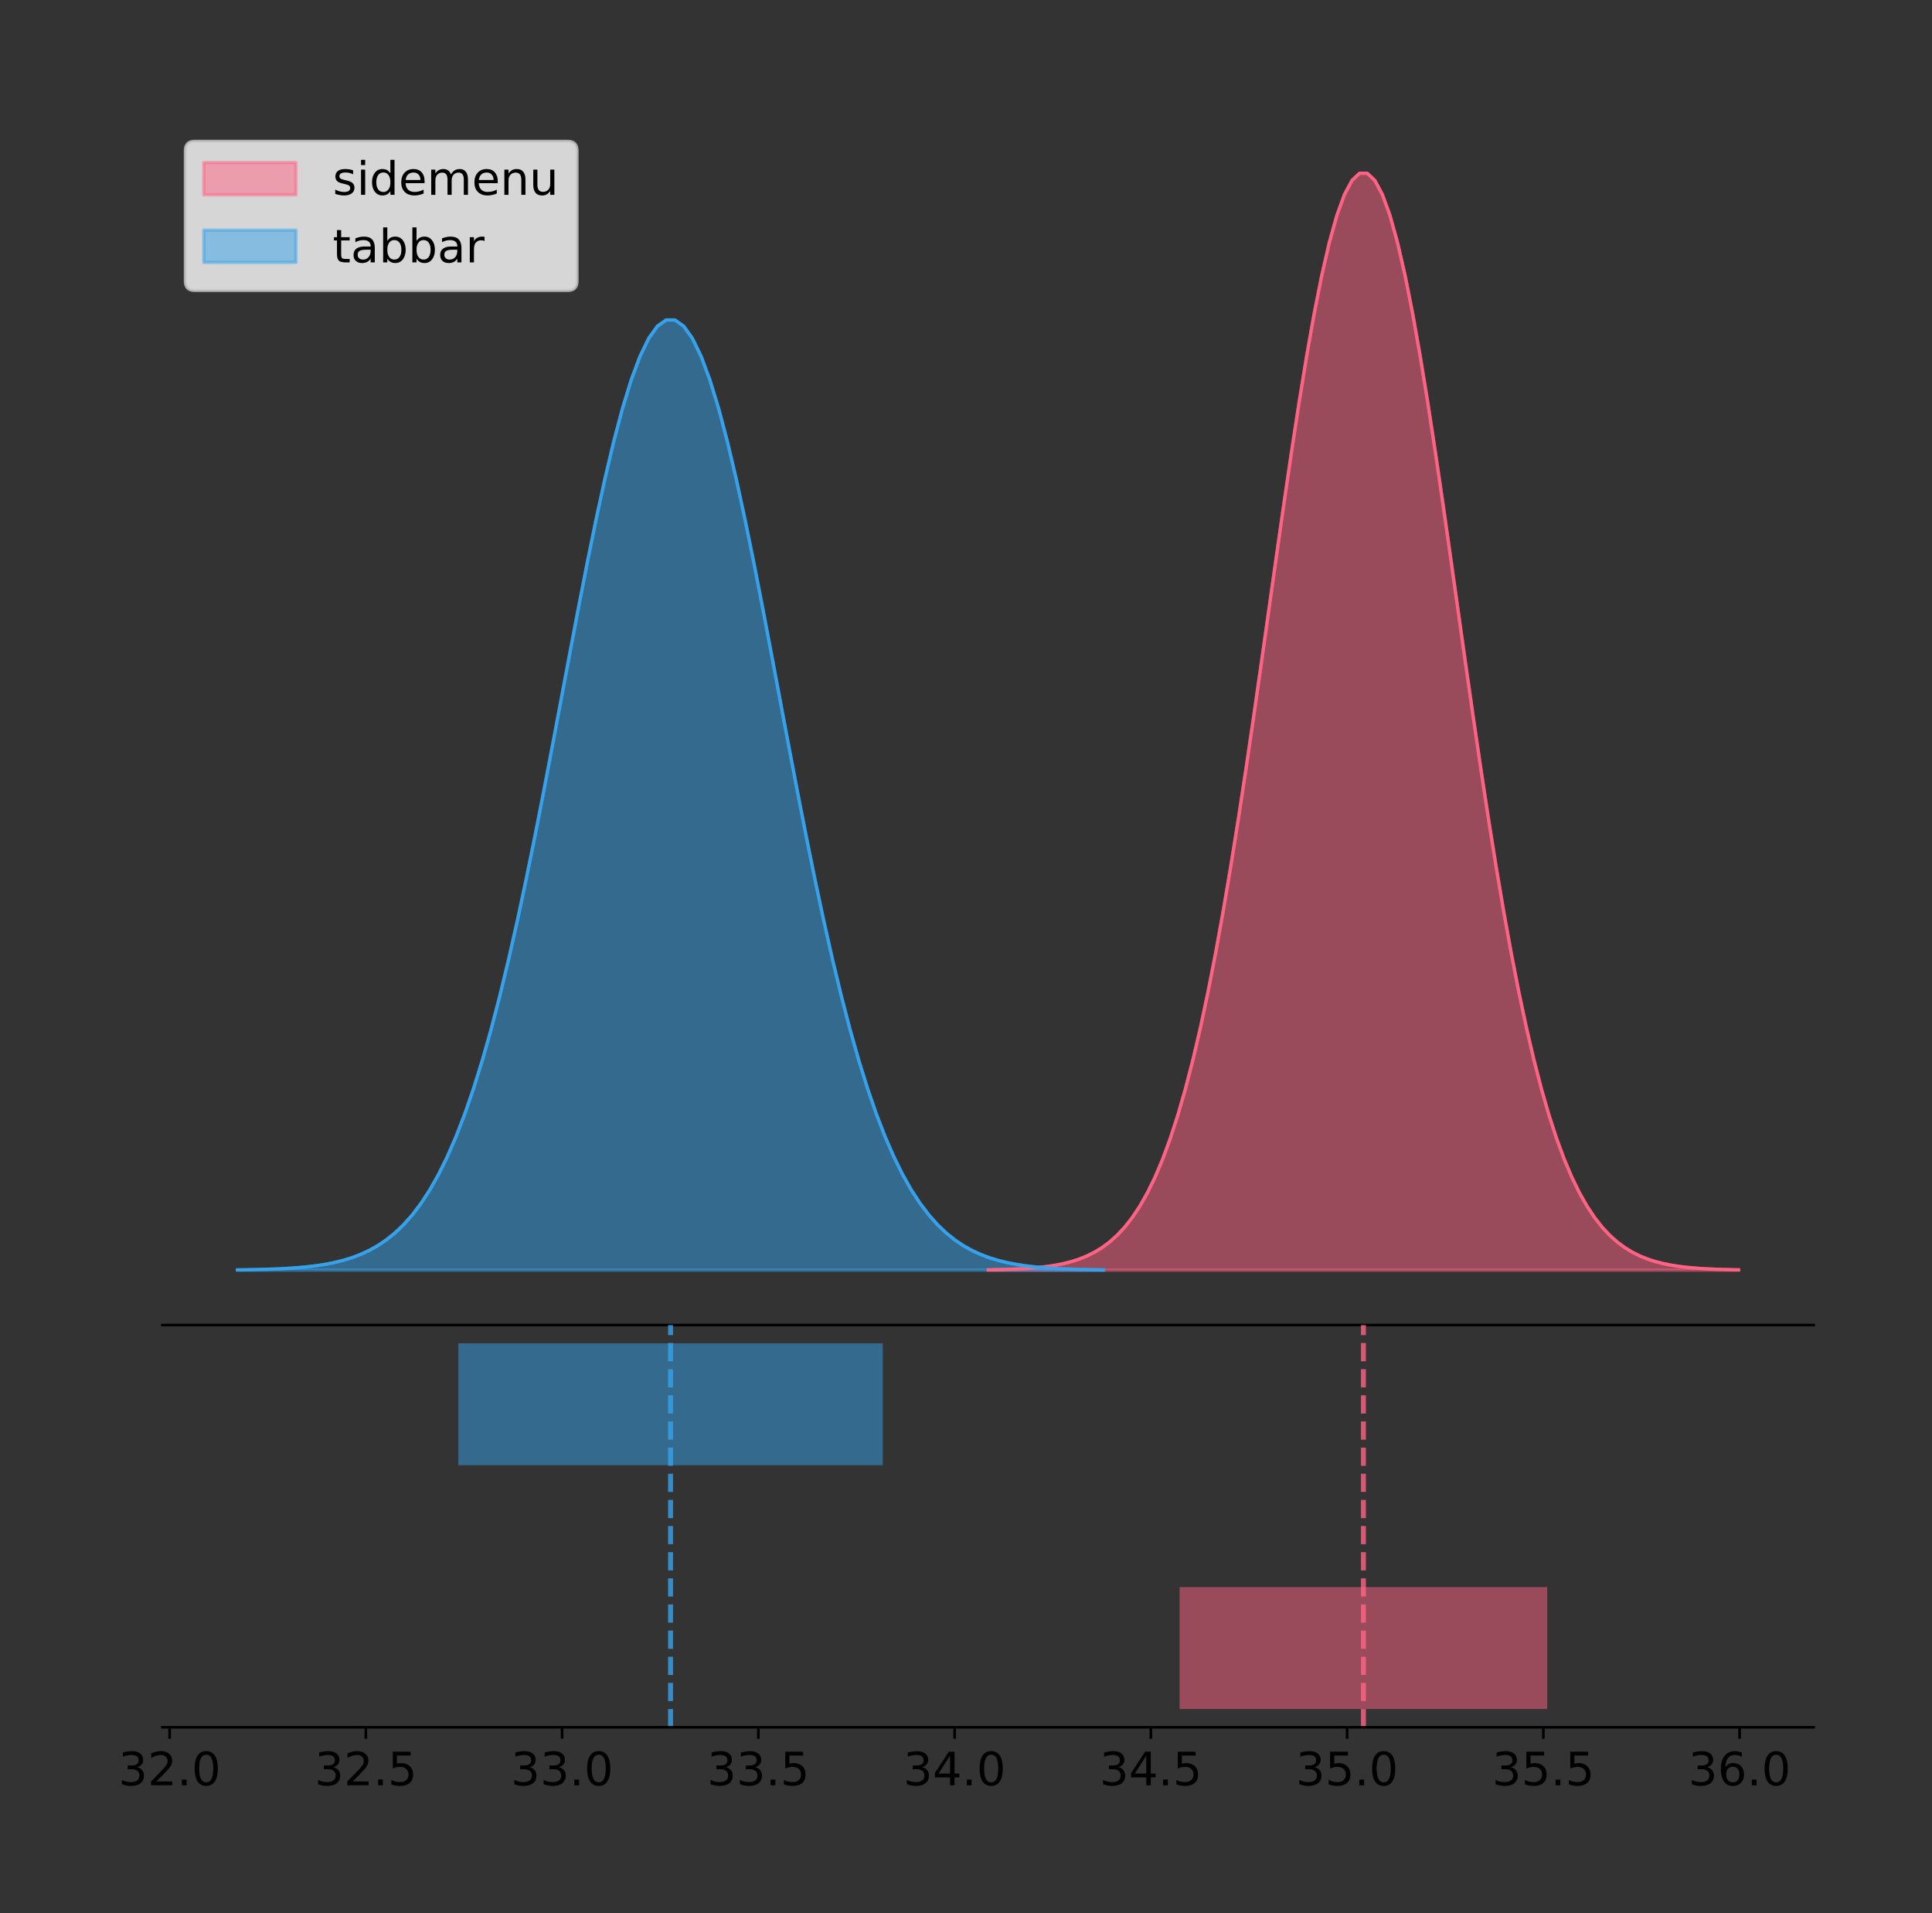<?xml version="1.0" encoding="utf-8" standalone="no"?>
<!DOCTYPE svg PUBLIC "-//W3C//DTD SVG 1.1//EN"
  "http://www.w3.org/Graphics/SVG/1.1/DTD/svg11.dtd">
<!-- Created with matplotlib (https://matplotlib.org/) -->
<svg height="581.789pt" version="1.1" viewBox="0 0 587.592 581.789" width="587.592pt" xmlns="http://www.w3.org/2000/svg" xmlns:xlink="http://www.w3.org/1999/xlink">
 <rect x="0" y="0" width="587.592" height="581.789" fill="#333333" stroke="none"/>
 <defs>
  <style type="text/css">
*{stroke-linecap:butt;stroke-linejoin:round;}
  </style>
 </defs>
 <g id="figure_1">
  <g id="patch_1">
   <path d="M 0 581.789 
L 587.592 581.789 
L 587.592 0 
L 0 0 
z
" style="fill:none;"/>
  </g>
  <g id="axes_1">
   <g id="patch_2">
    <path d="M 49.392 402.93 
L 551.592 402.93 
L 551.592 36 
L 49.392 36 
z
" style="fill:none;"/>
   </g>
   <g id="PolyCollection_1">
    <defs>
     <path d="M 300.568 -195.538 
L 300.568 -195.65 
L 302.873 -195.692 
L 305.178 -195.749 
L 307.483 -195.825 
L 309.788 -195.925 
L 312.093 -196.058 
L 314.398 -196.23 
L 316.703 -196.455 
L 319.008 -196.744 
L 321.313 -197.115 
L 323.618 -197.585 
L 325.924 -198.179 
L 328.229 -198.923 
L 330.534 -199.848 
L 332.839 -200.99 
L 335.144 -202.39 
L 337.449 -204.093 
L 339.754 -206.151 
L 342.059 -208.617 
L 344.364 -211.552 
L 346.669 -215.017 
L 348.974 -219.078 
L 351.279 -223.801 
L 353.584 -229.25 
L 355.889 -235.488 
L 358.194 -242.572 
L 360.499 -250.552 
L 362.804 -259.468 
L 365.109 -269.344 
L 367.414 -280.192 
L 369.719 -292.002 
L 372.024 -304.744 
L 374.329 -318.365 
L 376.634 -332.786 
L 378.939 -347.901 
L 381.244 -363.58 
L 383.549 -379.667 
L 385.854 -395.98 
L 388.159 -412.318 
L 390.464 -428.462 
L 392.769 -444.18 
L 395.074 -459.23 
L 397.379 -473.372 
L 399.684 -486.366 
L 401.989 -497.987 
L 404.294 -508.025 
L 406.599 -516.294 
L 408.904 -522.64 
L 411.209 -526.94 
L 413.514 -529.111 
L 415.819 -529.111 
L 418.124 -526.94 
L 420.429 -522.64 
L 422.734 -516.294 
L 425.039 -508.025 
L 427.344 -497.987 
L 429.649 -486.366 
L 431.954 -473.372 
L 434.259 -459.23 
L 436.564 -444.18 
L 438.869 -428.462 
L 441.174 -412.318 
L 443.479 -395.98 
L 445.784 -379.667 
L 448.089 -363.58 
L 450.394 -347.901 
L 452.699 -332.786 
L 455.004 -318.365 
L 457.309 -304.744 
L 459.614 -292.002 
L 461.919 -280.192 
L 464.224 -269.344 
L 466.529 -259.468 
L 468.834 -250.552 
L 471.139 -242.572 
L 473.445 -235.488 
L 475.75 -229.25 
L 478.055 -223.801 
L 480.36 -219.078 
L 482.665 -215.017 
L 484.97 -211.552 
L 487.275 -208.617 
L 489.58 -206.151 
L 491.885 -204.093 
L 494.19 -202.39 
L 496.495 -200.99 
L 498.8 -199.848 
L 501.105 -198.923 
L 503.41 -198.179 
L 505.715 -197.585 
L 508.02 -197.115 
L 510.325 -196.744 
L 512.63 -196.455 
L 514.935 -196.23 
L 517.24 -196.058 
L 519.545 -195.925 
L 521.85 -195.825 
L 524.155 -195.749 
L 526.46 -195.692 
L 528.765 -195.65 
L 528.765 -195.538 
L 528.765 -195.538 
L 526.46 -195.538 
L 524.155 -195.538 
L 521.85 -195.538 
L 519.545 -195.538 
L 517.24 -195.538 
L 514.935 -195.538 
L 512.63 -195.538 
L 510.325 -195.538 
L 508.02 -195.538 
L 505.715 -195.538 
L 503.41 -195.538 
L 501.105 -195.538 
L 498.8 -195.538 
L 496.495 -195.538 
L 494.19 -195.538 
L 491.885 -195.538 
L 489.58 -195.538 
L 487.275 -195.538 
L 484.97 -195.538 
L 482.665 -195.538 
L 480.36 -195.538 
L 478.055 -195.538 
L 475.75 -195.538 
L 473.445 -195.538 
L 471.139 -195.538 
L 468.834 -195.538 
L 466.529 -195.538 
L 464.224 -195.538 
L 461.919 -195.538 
L 459.614 -195.538 
L 457.309 -195.538 
L 455.004 -195.538 
L 452.699 -195.538 
L 450.394 -195.538 
L 448.089 -195.538 
L 445.784 -195.538 
L 443.479 -195.538 
L 441.174 -195.538 
L 438.869 -195.538 
L 436.564 -195.538 
L 434.259 -195.538 
L 431.954 -195.538 
L 429.649 -195.538 
L 427.344 -195.538 
L 425.039 -195.538 
L 422.734 -195.538 
L 420.429 -195.538 
L 418.124 -195.538 
L 415.819 -195.538 
L 413.514 -195.538 
L 411.209 -195.538 
L 408.904 -195.538 
L 406.599 -195.538 
L 404.294 -195.538 
L 401.989 -195.538 
L 399.684 -195.538 
L 397.379 -195.538 
L 395.074 -195.538 
L 392.769 -195.538 
L 390.464 -195.538 
L 388.159 -195.538 
L 385.854 -195.538 
L 383.549 -195.538 
L 381.244 -195.538 
L 378.939 -195.538 
L 376.634 -195.538 
L 374.329 -195.538 
L 372.024 -195.538 
L 369.719 -195.538 
L 367.414 -195.538 
L 365.109 -195.538 
L 362.804 -195.538 
L 360.499 -195.538 
L 358.194 -195.538 
L 355.889 -195.538 
L 353.584 -195.538 
L 351.279 -195.538 
L 348.974 -195.538 
L 346.669 -195.538 
L 344.364 -195.538 
L 342.059 -195.538 
L 339.754 -195.538 
L 337.449 -195.538 
L 335.144 -195.538 
L 332.839 -195.538 
L 330.534 -195.538 
L 328.229 -195.538 
L 325.924 -195.538 
L 323.618 -195.538 
L 321.313 -195.538 
L 319.008 -195.538 
L 316.703 -195.538 
L 314.398 -195.538 
L 312.093 -195.538 
L 309.788 -195.538 
L 307.483 -195.538 
L 305.178 -195.538 
L 302.873 -195.538 
L 300.568 -195.538 
z
" id="md0c562b9f1" style="stroke:#ff6384;stroke-opacity:0.5;"/>
    </defs>
    <g clip-path="url(#p1dce5d37ad)">
     <use style="fill:#ff6384;fill-opacity:0.5;stroke:#ff6384;stroke-opacity:0.5;" x="0" xlink:href="#md0c562b9f1" y="581.789"/>
    </g>
   </g>
   <g id="PolyCollection_2">
    <defs>
     <path d="M 72.219 -195.538 
L 72.219 -195.635 
L 74.88 -195.672 
L 77.541 -195.721 
L 80.202 -195.786 
L 82.864 -195.873 
L 85.525 -195.988 
L 88.186 -196.138 
L 90.847 -196.332 
L 93.508 -196.583 
L 96.169 -196.904 
L 98.83 -197.311 
L 101.491 -197.826 
L 104.152 -198.47 
L 106.813 -199.271 
L 109.474 -200.261 
L 112.135 -201.473 
L 114.796 -202.949 
L 117.457 -204.731 
L 120.118 -206.867 
L 122.779 -209.409 
L 125.44 -212.411 
L 128.101 -215.929 
L 130.762 -220.02 
L 133.423 -224.74 
L 136.084 -230.143 
L 138.745 -236.28 
L 141.406 -243.192 
L 144.067 -250.915 
L 146.728 -259.47 
L 149.389 -268.867 
L 152.05 -279.097 
L 154.711 -290.134 
L 157.372 -301.933 
L 160.033 -314.424 
L 162.694 -327.517 
L 165.355 -341.099 
L 168.016 -355.033 
L 170.677 -369.164 
L 173.338 -383.316 
L 175.999 -397.301 
L 178.66 -410.915 
L 181.321 -423.952 
L 183.982 -436.202 
L 186.643 -447.458 
L 189.304 -457.524 
L 191.965 -466.219 
L 194.626 -473.382 
L 197.287 -478.878 
L 199.948 -482.603 
L 202.609 -484.484 
L 205.27 -484.484 
L 207.931 -482.603 
L 210.592 -478.878 
L 213.253 -473.382 
L 215.915 -466.219 
L 218.576 -457.524 
L 221.237 -447.458 
L 223.898 -436.202 
L 226.559 -423.952 
L 229.22 -410.915 
L 231.881 -397.301 
L 234.542 -383.316 
L 237.203 -369.164 
L 239.864 -355.033 
L 242.525 -341.099 
L 245.186 -327.517 
L 247.847 -314.424 
L 250.508 -301.933 
L 253.169 -290.134 
L 255.83 -279.097 
L 258.491 -268.867 
L 261.152 -259.47 
L 263.813 -250.915 
L 266.474 -243.192 
L 269.135 -236.28 
L 271.796 -230.143 
L 274.457 -224.74 
L 277.118 -220.02 
L 279.779 -215.929 
L 282.44 -212.411 
L 285.101 -209.409 
L 287.762 -206.867 
L 290.423 -204.731 
L 293.084 -202.949 
L 295.745 -201.473 
L 298.406 -200.261 
L 301.067 -199.271 
L 303.728 -198.47 
L 306.389 -197.826 
L 309.05 -197.311 
L 311.711 -196.904 
L 314.372 -196.583 
L 317.033 -196.332 
L 319.694 -196.138 
L 322.355 -195.988 
L 325.016 -195.873 
L 327.677 -195.786 
L 330.338 -195.721 
L 332.999 -195.672 
L 335.66 -195.635 
L 335.66 -195.538 
L 335.66 -195.538 
L 332.999 -195.538 
L 330.338 -195.538 
L 327.677 -195.538 
L 325.016 -195.538 
L 322.355 -195.538 
L 319.694 -195.538 
L 317.033 -195.538 
L 314.372 -195.538 
L 311.711 -195.538 
L 309.05 -195.538 
L 306.389 -195.538 
L 303.728 -195.538 
L 301.067 -195.538 
L 298.406 -195.538 
L 295.745 -195.538 
L 293.084 -195.538 
L 290.423 -195.538 
L 287.762 -195.538 
L 285.101 -195.538 
L 282.44 -195.538 
L 279.779 -195.538 
L 277.118 -195.538 
L 274.457 -195.538 
L 271.796 -195.538 
L 269.135 -195.538 
L 266.474 -195.538 
L 263.813 -195.538 
L 261.152 -195.538 
L 258.491 -195.538 
L 255.83 -195.538 
L 253.169 -195.538 
L 250.508 -195.538 
L 247.847 -195.538 
L 245.186 -195.538 
L 242.525 -195.538 
L 239.864 -195.538 
L 237.203 -195.538 
L 234.542 -195.538 
L 231.881 -195.538 
L 229.22 -195.538 
L 226.559 -195.538 
L 223.898 -195.538 
L 221.237 -195.538 
L 218.576 -195.538 
L 215.915 -195.538 
L 213.253 -195.538 
L 210.592 -195.538 
L 207.931 -195.538 
L 205.27 -195.538 
L 202.609 -195.538 
L 199.948 -195.538 
L 197.287 -195.538 
L 194.626 -195.538 
L 191.965 -195.538 
L 189.304 -195.538 
L 186.643 -195.538 
L 183.982 -195.538 
L 181.321 -195.538 
L 178.66 -195.538 
L 175.999 -195.538 
L 173.338 -195.538 
L 170.677 -195.538 
L 168.016 -195.538 
L 165.355 -195.538 
L 162.694 -195.538 
L 160.033 -195.538 
L 157.372 -195.538 
L 154.711 -195.538 
L 152.05 -195.538 
L 149.389 -195.538 
L 146.728 -195.538 
L 144.067 -195.538 
L 141.406 -195.538 
L 138.745 -195.538 
L 136.084 -195.538 
L 133.423 -195.538 
L 130.762 -195.538 
L 128.101 -195.538 
L 125.44 -195.538 
L 122.779 -195.538 
L 120.118 -195.538 
L 117.457 -195.538 
L 114.796 -195.538 
L 112.135 -195.538 
L 109.474 -195.538 
L 106.813 -195.538 
L 104.152 -195.538 
L 101.491 -195.538 
L 98.83 -195.538 
L 96.169 -195.538 
L 93.508 -195.538 
L 90.847 -195.538 
L 88.186 -195.538 
L 85.525 -195.538 
L 82.864 -195.538 
L 80.202 -195.538 
L 77.541 -195.538 
L 74.88 -195.538 
L 72.219 -195.538 
z
" id="m6b65723724" style="stroke:#36a2eb;stroke-opacity:0.5;"/>
    </defs>
    <g clip-path="url(#p1dce5d37ad)">
     <use style="fill:#36a2eb;fill-opacity:0.5;stroke:#36a2eb;stroke-opacity:0.5;" x="0" xlink:href="#m6b65723724" y="581.789"/>
    </g>
   </g>
   <g id="line2d_1">
    <path clip-path="url(#p1dce5d37ad)" d="M 300.568 386.139 
L 302.873 386.097 
L 305.178 386.04 
L 307.483 385.965 
L 309.788 385.864 
L 312.093 385.732 
L 314.398 385.559 
L 316.703 385.334 
L 319.008 385.045 
L 321.313 384.675 
L 323.618 384.204 
L 325.924 383.61 
L 328.229 382.867 
L 330.534 381.941 
L 332.839 380.799 
L 335.144 379.399 
L 337.449 377.696 
L 339.754 375.639 
L 342.059 373.172 
L 344.364 370.238 
L 346.669 366.772 
L 348.974 362.711 
L 351.279 357.989 
L 353.584 352.539 
L 355.889 346.301 
L 358.194 339.217 
L 360.499 331.237 
L 362.804 322.322 
L 365.109 312.445 
L 367.414 301.597 
L 369.719 289.787 
L 372.024 277.045 
L 374.329 263.424 
L 376.634 249.004 
L 378.939 233.888 
L 381.244 218.209 
L 383.549 202.123 
L 385.854 185.809 
L 388.159 169.471 
L 390.464 153.327 
L 392.769 137.61 
L 395.074 122.559 
L 397.379 108.418 
L 399.684 95.423 
L 401.989 83.803 
L 404.294 73.765 
L 406.599 65.495 
L 408.904 59.15 
L 411.209 54.85 
L 413.514 52.679 
L 415.819 52.679 
L 418.124 54.85 
L 420.429 59.15 
L 422.734 65.495 
L 425.039 73.765 
L 427.344 83.803 
L 429.649 95.423 
L 431.954 108.418 
L 434.259 122.559 
L 436.564 137.61 
L 438.869 153.327 
L 441.174 169.471 
L 443.479 185.809 
L 445.784 202.123 
L 448.089 218.209 
L 450.394 233.888 
L 452.699 249.004 
L 455.004 263.424 
L 457.309 277.045 
L 459.614 289.787 
L 461.919 301.597 
L 464.224 312.445 
L 466.529 322.322 
L 468.834 331.237 
L 471.139 339.217 
L 473.445 346.301 
L 475.75 352.539 
L 478.055 357.989 
L 480.36 362.711 
L 482.665 366.772 
L 484.97 370.238 
L 487.275 373.172 
L 489.58 375.639 
L 491.885 377.696 
L 494.19 379.399 
L 496.495 380.799 
L 498.8 381.941 
L 501.105 382.867 
L 503.41 383.61 
L 505.715 384.204 
L 508.02 384.675 
L 510.325 385.045 
L 512.63 385.334 
L 514.935 385.559 
L 517.24 385.732 
L 519.545 385.864 
L 521.85 385.965 
L 524.155 386.04 
L 526.46 386.097 
L 528.765 386.139 
" style="fill:none;stroke:#ff6384;stroke-linecap:square;"/>
   </g>
   <g id="line2d_2">
    <path clip-path="url(#p1dce5d37ad)" d="M 72.219 386.154 
L 74.88 386.118 
L 77.541 386.069 
L 80.202 386.003 
L 82.864 385.916 
L 85.525 385.801 
L 88.186 385.652 
L 90.847 385.457 
L 93.508 385.206 
L 96.169 384.886 
L 98.83 384.478 
L 101.491 383.964 
L 104.152 383.319 
L 106.813 382.518 
L 109.474 381.529 
L 112.135 380.316 
L 114.796 378.841 
L 117.457 377.059 
L 120.118 374.922 
L 122.779 372.38 
L 125.44 369.378 
L 128.101 365.861 
L 130.762 361.77 
L 133.423 357.05 
L 136.084 351.646 
L 138.745 345.51 
L 141.406 338.597 
L 144.067 330.874 
L 146.728 322.319 
L 149.389 312.923 
L 152.05 302.693 
L 154.711 291.655 
L 157.372 279.857 
L 160.033 267.365 
L 162.694 254.272 
L 165.355 240.69 
L 168.016 226.756 
L 170.677 212.625 
L 173.338 198.473 
L 175.999 184.489 
L 178.66 170.874 
L 181.321 157.837 
L 183.982 145.588 
L 186.643 134.332 
L 189.304 124.266 
L 191.965 115.571 
L 194.626 108.408 
L 197.287 102.911 
L 199.948 99.186 
L 202.609 97.306 
L 205.27 97.306 
L 207.931 99.186 
L 210.592 102.911 
L 213.253 108.408 
L 215.915 115.571 
L 218.576 124.266 
L 221.237 134.332 
L 223.898 145.588 
L 226.559 157.837 
L 229.22 170.874 
L 231.881 184.489 
L 234.542 198.473 
L 237.203 212.625 
L 239.864 226.756 
L 242.525 240.69 
L 245.186 254.272 
L 247.847 267.365 
L 250.508 279.857 
L 253.169 291.655 
L 255.83 302.693 
L 258.491 312.923 
L 261.152 322.319 
L 263.813 330.874 
L 266.474 338.597 
L 269.135 345.51 
L 271.796 351.646 
L 274.457 357.05 
L 277.118 361.77 
L 279.779 365.861 
L 282.44 369.378 
L 285.101 372.38 
L 287.762 374.922 
L 290.423 377.059 
L 293.084 378.841 
L 295.745 380.316 
L 298.406 381.529 
L 301.067 382.518 
L 303.728 383.319 
L 306.389 383.964 
L 309.05 384.478 
L 311.711 384.886 
L 314.372 385.206 
L 317.033 385.457 
L 319.694 385.652 
L 322.355 385.801 
L 325.016 385.916 
L 327.677 386.003 
L 330.338 386.069 
L 332.999 386.118 
L 335.66 386.154 
" style="fill:none;stroke:#36a2eb;stroke-linecap:square;"/>
   </g>
   <g id="patch_3">
    <path d="M 49.392 402.93 
L 551.592 402.93 
" style="fill:none;stroke:#000000;stroke-linecap:square;stroke-linejoin:miter;stroke-width:0.8;"/>
   </g>
   <g id="legend_1">
    <g id="patch_4">
     <path d="M 59.192 88.299 
L 172.673 88.299 
Q 175.473 88.299 175.473 85.499 
L 175.473 45.8 
Q 175.473 43 172.673 43 
L 59.192 43 
Q 56.392 43 56.392 45.8 
L 56.392 85.499 
Q 56.392 88.299 59.192 88.299 
z
" style="fill:#ffffff;opacity:0.8;stroke:#cccccc;stroke-linejoin:miter;"/>
    </g>
    <g id="patch_5">
     <path d="M 61.992 59.238 
L 89.992 59.238 
L 89.992 49.438 
L 61.992 49.438 
z
" style="fill:#ff6384;opacity:0.5;stroke:#ff6384;stroke-linejoin:miter;"/>
    </g>
    <g id="text_1">
     <!-- sidemenu -->
     <defs>
      <path d="M 44.281 53.078 
L 44.281 44.578 
Q 40.484 46.531 36.375 47.5 
Q 32.281 48.484 27.875 48.484 
Q 21.188 48.484 17.844 46.438 
Q 14.5 44.391 14.5 40.281 
Q 14.5 37.156 16.891 35.375 
Q 19.281 33.594 26.516 31.984 
L 29.594 31.297 
Q 39.156 29.25 43.188 25.516 
Q 47.219 21.781 47.219 15.094 
Q 47.219 7.469 41.188 3.016 
Q 35.156 -1.422 24.609 -1.422 
Q 20.219 -1.422 15.453 -0.562 
Q 10.688 0.297 5.422 2 
L 5.422 11.281 
Q 10.406 8.688 15.234 7.391 
Q 20.062 6.109 24.812 6.109 
Q 31.156 6.109 34.562 8.281 
Q 37.984 10.453 37.984 14.406 
Q 37.984 18.062 35.516 20.016 
Q 33.062 21.969 24.703 23.781 
L 21.578 24.516 
Q 13.234 26.266 9.516 29.906 
Q 5.812 33.547 5.812 39.891 
Q 5.812 47.609 11.281 51.797 
Q 16.75 56 26.812 56 
Q 31.781 56 36.172 55.266 
Q 40.578 54.547 44.281 53.078 
z
" id="DejaVuSans-115"/>
      <path d="M 9.422 54.688 
L 18.406 54.688 
L 18.406 0 
L 9.422 0 
z
M 9.422 75.984 
L 18.406 75.984 
L 18.406 64.594 
L 9.422 64.594 
z
" id="DejaVuSans-105"/>
      <path d="M 45.406 46.391 
L 45.406 75.984 
L 54.391 75.984 
L 54.391 0 
L 45.406 0 
L 45.406 8.203 
Q 42.578 3.328 38.25 0.953 
Q 33.938 -1.422 27.875 -1.422 
Q 17.969 -1.422 11.734 6.484 
Q 5.516 14.406 5.516 27.297 
Q 5.516 40.188 11.734 48.094 
Q 17.969 56 27.875 56 
Q 33.938 56 38.25 53.625 
Q 42.578 51.266 45.406 46.391 
z
M 14.797 27.297 
Q 14.797 17.391 18.875 11.75 
Q 22.953 6.109 30.078 6.109 
Q 37.203 6.109 41.297 11.75 
Q 45.406 17.391 45.406 27.297 
Q 45.406 37.203 41.297 42.844 
Q 37.203 48.484 30.078 48.484 
Q 22.953 48.484 18.875 42.844 
Q 14.797 37.203 14.797 27.297 
z
" id="DejaVuSans-100"/>
      <path d="M 56.203 29.594 
L 56.203 25.203 
L 14.891 25.203 
Q 15.484 15.922 20.484 11.062 
Q 25.484 6.203 34.422 6.203 
Q 39.594 6.203 44.453 7.469 
Q 49.312 8.734 54.109 11.281 
L 54.109 2.781 
Q 49.266 0.734 44.188 -0.344 
Q 39.109 -1.422 33.891 -1.422 
Q 20.797 -1.422 13.156 6.188 
Q 5.516 13.812 5.516 26.812 
Q 5.516 40.234 12.766 48.109 
Q 20.016 56 32.328 56 
Q 43.359 56 49.781 48.891 
Q 56.203 41.797 56.203 29.594 
z
M 47.219 32.234 
Q 47.125 39.594 43.094 43.984 
Q 39.062 48.391 32.422 48.391 
Q 24.906 48.391 20.391 44.141 
Q 15.875 39.891 15.188 32.172 
z
" id="DejaVuSans-101"/>
      <path d="M 52 44.188 
Q 55.375 50.25 60.062 53.125 
Q 64.75 56 71.094 56 
Q 79.641 56 84.281 50.016 
Q 88.922 44.047 88.922 33.016 
L 88.922 0 
L 79.891 0 
L 79.891 32.719 
Q 79.891 40.578 77.094 44.375 
Q 74.312 48.188 68.609 48.188 
Q 61.625 48.188 57.562 43.547 
Q 53.516 38.922 53.516 30.906 
L 53.516 0 
L 44.484 0 
L 44.484 32.719 
Q 44.484 40.625 41.703 44.406 
Q 38.922 48.188 33.109 48.188 
Q 26.219 48.188 22.156 43.531 
Q 18.109 38.875 18.109 30.906 
L 18.109 0 
L 9.078 0 
L 9.078 54.688 
L 18.109 54.688 
L 18.109 46.188 
Q 21.188 51.219 25.484 53.609 
Q 29.781 56 35.688 56 
Q 41.656 56 45.828 52.969 
Q 50 49.953 52 44.188 
z
" id="DejaVuSans-109"/>
      <path d="M 54.891 33.016 
L 54.891 0 
L 45.906 0 
L 45.906 32.719 
Q 45.906 40.484 42.875 44.328 
Q 39.844 48.188 33.797 48.188 
Q 26.516 48.188 22.312 43.547 
Q 18.109 38.922 18.109 30.906 
L 18.109 0 
L 9.078 0 
L 9.078 54.688 
L 18.109 54.688 
L 18.109 46.188 
Q 21.344 51.125 25.703 53.562 
Q 30.078 56 35.797 56 
Q 45.219 56 50.047 50.172 
Q 54.891 44.344 54.891 33.016 
z
" id="DejaVuSans-110"/>
      <path d="M 8.5 21.578 
L 8.5 54.688 
L 17.484 54.688 
L 17.484 21.922 
Q 17.484 14.156 20.5 10.266 
Q 23.531 6.391 29.594 6.391 
Q 36.859 6.391 41.078 11.031 
Q 45.312 15.672 45.312 23.688 
L 45.312 54.688 
L 54.297 54.688 
L 54.297 0 
L 45.312 0 
L 45.312 8.406 
Q 42.047 3.422 37.719 1 
Q 33.406 -1.422 27.688 -1.422 
Q 18.266 -1.422 13.375 4.438 
Q 8.5 10.297 8.5 21.578 
z
M 31.109 56 
z
" id="DejaVuSans-117"/>
     </defs>
     <g transform="translate(101.192 59.238)scale(0.14 -0.14)">
      <use xlink:href="#DejaVuSans-115"/>
      <use x="52.1" xlink:href="#DejaVuSans-105"/>
      <use x="79.883" xlink:href="#DejaVuSans-100"/>
      <use x="143.359" xlink:href="#DejaVuSans-101"/>
      <use x="204.883" xlink:href="#DejaVuSans-109"/>
      <use x="302.295" xlink:href="#DejaVuSans-101"/>
      <use x="363.818" xlink:href="#DejaVuSans-110"/>
      <use x="427.197" xlink:href="#DejaVuSans-117"/>
     </g>
    </g>
    <g id="patch_6">
     <path d="M 61.992 79.787 
L 89.992 79.787 
L 89.992 69.987 
L 61.992 69.987 
z
" style="fill:#36a2eb;opacity:0.5;stroke:#36a2eb;stroke-linejoin:miter;"/>
    </g>
    <g id="text_2">
     <!-- tabbar -->
     <defs>
      <path d="M 18.312 70.219 
L 18.312 54.688 
L 36.812 54.688 
L 36.812 47.703 
L 18.312 47.703 
L 18.312 18.016 
Q 18.312 11.328 20.141 9.422 
Q 21.969 7.516 27.594 7.516 
L 36.812 7.516 
L 36.812 0 
L 27.594 0 
Q 17.188 0 13.234 3.875 
Q 9.281 7.766 9.281 18.016 
L 9.281 47.703 
L 2.688 47.703 
L 2.688 54.688 
L 9.281 54.688 
L 9.281 70.219 
z
" id="DejaVuSans-116"/>
      <path d="M 34.281 27.484 
Q 23.391 27.484 19.188 25 
Q 14.984 22.516 14.984 16.5 
Q 14.984 11.719 18.141 8.906 
Q 21.297 6.109 26.703 6.109 
Q 34.188 6.109 38.703 11.406 
Q 43.219 16.703 43.219 25.484 
L 43.219 27.484 
z
M 52.203 31.203 
L 52.203 0 
L 43.219 0 
L 43.219 8.297 
Q 40.141 3.328 35.547 0.953 
Q 30.953 -1.422 24.312 -1.422 
Q 15.922 -1.422 10.953 3.297 
Q 6 8.016 6 15.922 
Q 6 25.141 12.172 29.828 
Q 18.359 34.516 30.609 34.516 
L 43.219 34.516 
L 43.219 35.406 
Q 43.219 41.609 39.141 45 
Q 35.062 48.391 27.688 48.391 
Q 23 48.391 18.547 47.266 
Q 14.109 46.141 10.016 43.891 
L 10.016 52.203 
Q 14.938 54.109 19.578 55.047 
Q 24.219 56 28.609 56 
Q 40.484 56 46.344 49.844 
Q 52.203 43.703 52.203 31.203 
z
" id="DejaVuSans-97"/>
      <path d="M 48.688 27.297 
Q 48.688 37.203 44.609 42.844 
Q 40.531 48.484 33.406 48.484 
Q 26.266 48.484 22.188 42.844 
Q 18.109 37.203 18.109 27.297 
Q 18.109 17.391 22.188 11.75 
Q 26.266 6.109 33.406 6.109 
Q 40.531 6.109 44.609 11.75 
Q 48.688 17.391 48.688 27.297 
z
M 18.109 46.391 
Q 20.953 51.266 25.266 53.625 
Q 29.594 56 35.594 56 
Q 45.562 56 51.781 48.094 
Q 58.016 40.188 58.016 27.297 
Q 58.016 14.406 51.781 6.484 
Q 45.562 -1.422 35.594 -1.422 
Q 29.594 -1.422 25.266 0.953 
Q 20.953 3.328 18.109 8.203 
L 18.109 0 
L 9.078 0 
L 9.078 75.984 
L 18.109 75.984 
z
" id="DejaVuSans-98"/>
      <path d="M 41.109 46.297 
Q 39.594 47.172 37.812 47.578 
Q 36.031 48 33.891 48 
Q 26.266 48 22.188 43.047 
Q 18.109 38.094 18.109 28.812 
L 18.109 0 
L 9.078 0 
L 9.078 54.688 
L 18.109 54.688 
L 18.109 46.188 
Q 20.953 51.172 25.484 53.578 
Q 30.031 56 36.531 56 
Q 37.453 56 38.578 55.875 
Q 39.703 55.766 41.062 55.516 
z
" id="DejaVuSans-114"/>
     </defs>
     <g transform="translate(101.192 79.787)scale(0.14 -0.14)">
      <use xlink:href="#DejaVuSans-116"/>
      <use x="39.209" xlink:href="#DejaVuSans-97"/>
      <use x="100.488" xlink:href="#DejaVuSans-98"/>
      <use x="163.965" xlink:href="#DejaVuSans-98"/>
      <use x="227.441" xlink:href="#DejaVuSans-97"/>
      <use x="288.721" xlink:href="#DejaVuSans-114"/>
     </g>
    </g>
   </g>
  </g>
  <g id="axes_2">
   <g id="patch_7">
    <path d="M 49.392 525.24 
L 551.592 525.24 
L 551.592 402.93 
L 49.392 402.93 
z
" style="fill:none;"/>
   </g>
   <g id="patch_8">
    <path clip-path="url(#p66bd147a8d)" d="M 358.758 519.68 
L 470.575 519.68 
L 470.575 482.617 
L 358.758 482.617 
z
" style="fill:#ff6384;opacity:0.5;"/>
   </g>
   <g id="patch_9">
    <path clip-path="url(#p66bd147a8d)" d="M 139.397 445.553 
L 268.483 445.553 
L 268.483 408.49 
L 139.397 408.49 
z
" style="fill:#36a2eb;opacity:0.5;"/>
   </g>
   <g id="matplotlib.axis_1">
    <g id="xtick_1">
     <g id="line2d_3">
      <defs>
       <path d="M 0 0 
L 0 3.5 
" id="m50ce1c3bd5" style="stroke:#000000;stroke-width:0.8;"/>
      </defs>
      <g>
       <use style="stroke:#000000;stroke-width:0.8;" x="51.586" xlink:href="#m50ce1c3bd5" y="525.24"/>
      </g>
     </g>
     <g id="text_3">
      <!-- 32.0 -->
      <defs>
       <path d="M 40.578 39.312 
Q 47.656 37.797 51.625 33 
Q 55.609 28.219 55.609 21.188 
Q 55.609 10.406 48.188 4.484 
Q 40.766 -1.422 27.094 -1.422 
Q 22.516 -1.422 17.656 -0.516 
Q 12.797 0.391 7.625 2.203 
L 7.625 11.719 
Q 11.719 9.328 16.594 8.109 
Q 21.484 6.891 26.812 6.891 
Q 36.078 6.891 40.938 10.547 
Q 45.797 14.203 45.797 21.188 
Q 45.797 27.641 41.281 31.266 
Q 36.766 34.906 28.719 34.906 
L 20.219 34.906 
L 20.219 43.016 
L 29.109 43.016 
Q 36.375 43.016 40.234 45.922 
Q 44.094 48.828 44.094 54.297 
Q 44.094 59.906 40.109 62.906 
Q 36.141 65.922 28.719 65.922 
Q 24.656 65.922 20.016 65.031 
Q 15.375 64.156 9.812 62.312 
L 9.812 71.094 
Q 15.438 72.656 20.344 73.438 
Q 25.25 74.219 29.594 74.219 
Q 40.828 74.219 47.359 69.109 
Q 53.906 64.016 53.906 55.328 
Q 53.906 49.266 50.438 45.094 
Q 46.969 40.922 40.578 39.312 
z
" id="DejaVuSans-51"/>
       <path d="M 19.188 8.297 
L 53.609 8.297 
L 53.609 0 
L 7.328 0 
L 7.328 8.297 
Q 12.938 14.109 22.625 23.891 
Q 32.328 33.688 34.812 36.531 
Q 39.547 41.844 41.422 45.531 
Q 43.312 49.219 43.312 52.781 
Q 43.312 58.594 39.234 62.25 
Q 35.156 65.922 28.609 65.922 
Q 23.969 65.922 18.812 64.312 
Q 13.672 62.703 7.812 59.422 
L 7.812 69.391 
Q 13.766 71.781 18.938 73 
Q 24.125 74.219 28.422 74.219 
Q 39.75 74.219 46.484 68.547 
Q 53.219 62.891 53.219 53.422 
Q 53.219 48.922 51.531 44.891 
Q 49.859 40.875 45.406 35.406 
Q 44.188 33.984 37.641 27.219 
Q 31.109 20.453 19.188 8.297 
z
" id="DejaVuSans-50"/>
       <path d="M 10.688 12.406 
L 21 12.406 
L 21 0 
L 10.688 0 
z
" id="DejaVuSans-46"/>
       <path d="M 31.781 66.406 
Q 24.172 66.406 20.328 58.906 
Q 16.5 51.422 16.5 36.375 
Q 16.5 21.391 20.328 13.891 
Q 24.172 6.391 31.781 6.391 
Q 39.453 6.391 43.281 13.891 
Q 47.125 21.391 47.125 36.375 
Q 47.125 51.422 43.281 58.906 
Q 39.453 66.406 31.781 66.406 
z
M 31.781 74.219 
Q 44.047 74.219 50.516 64.516 
Q 56.984 54.828 56.984 36.375 
Q 56.984 17.969 50.516 8.266 
Q 44.047 -1.422 31.781 -1.422 
Q 19.531 -1.422 13.062 8.266 
Q 6.594 17.969 6.594 36.375 
Q 6.594 54.828 13.062 64.516 
Q 19.531 74.219 31.781 74.219 
z
" id="DejaVuSans-48"/>
      </defs>
      <g transform="translate(36 542.878)scale(0.14 -0.14)">
       <use xlink:href="#DejaVuSans-51"/>
       <use x="63.623" xlink:href="#DejaVuSans-50"/>
       <use x="127.246" xlink:href="#DejaVuSans-46"/>
       <use x="159.033" xlink:href="#DejaVuSans-48"/>
      </g>
     </g>
    </g>
    <g id="xtick_2">
     <g id="line2d_4">
      <g>
       <use style="stroke:#000000;stroke-width:0.8;" x="111.272" xlink:href="#m50ce1c3bd5" y="525.24"/>
      </g>
     </g>
     <g id="text_4">
      <!-- 32.5 -->
      <defs>
       <path d="M 10.797 72.906 
L 49.516 72.906 
L 49.516 64.594 
L 19.828 64.594 
L 19.828 46.734 
Q 21.969 47.469 24.109 47.828 
Q 26.266 48.188 28.422 48.188 
Q 40.625 48.188 47.75 41.5 
Q 54.891 34.812 54.891 23.391 
Q 54.891 11.625 47.562 5.094 
Q 40.234 -1.422 26.906 -1.422 
Q 22.312 -1.422 17.547 -0.641 
Q 12.797 0.141 7.719 1.703 
L 7.719 11.625 
Q 12.109 9.234 16.797 8.062 
Q 21.484 6.891 26.703 6.891 
Q 35.156 6.891 40.078 11.328 
Q 45.016 15.766 45.016 23.391 
Q 45.016 31 40.078 35.438 
Q 35.156 39.891 26.703 39.891 
Q 22.75 39.891 18.812 39.016 
Q 14.891 38.141 10.797 36.281 
z
" id="DejaVuSans-53"/>
      </defs>
      <g transform="translate(95.686 542.878)scale(0.14 -0.14)">
       <use xlink:href="#DejaVuSans-51"/>
       <use x="63.623" xlink:href="#DejaVuSans-50"/>
       <use x="127.246" xlink:href="#DejaVuSans-46"/>
       <use x="159.033" xlink:href="#DejaVuSans-53"/>
      </g>
     </g>
    </g>
    <g id="xtick_3">
     <g id="line2d_5">
      <g>
       <use style="stroke:#000000;stroke-width:0.8;" x="170.958" xlink:href="#m50ce1c3bd5" y="525.24"/>
      </g>
     </g>
     <g id="text_5">
      <!-- 33.0 -->
      <g transform="translate(155.372 542.878)scale(0.14 -0.14)">
       <use xlink:href="#DejaVuSans-51"/>
       <use x="63.623" xlink:href="#DejaVuSans-51"/>
       <use x="127.246" xlink:href="#DejaVuSans-46"/>
       <use x="159.033" xlink:href="#DejaVuSans-48"/>
      </g>
     </g>
    </g>
    <g id="xtick_4">
     <g id="line2d_6">
      <g>
       <use style="stroke:#000000;stroke-width:0.8;" x="230.643" xlink:href="#m50ce1c3bd5" y="525.24"/>
      </g>
     </g>
     <g id="text_6">
      <!-- 33.5 -->
      <g transform="translate(215.057 542.878)scale(0.14 -0.14)">
       <use xlink:href="#DejaVuSans-51"/>
       <use x="63.623" xlink:href="#DejaVuSans-51"/>
       <use x="127.246" xlink:href="#DejaVuSans-46"/>
       <use x="159.033" xlink:href="#DejaVuSans-53"/>
      </g>
     </g>
    </g>
    <g id="xtick_5">
     <g id="line2d_7">
      <g>
       <use style="stroke:#000000;stroke-width:0.8;" x="290.329" xlink:href="#m50ce1c3bd5" y="525.24"/>
      </g>
     </g>
     <g id="text_7">
      <!-- 34.0 -->
      <defs>
       <path d="M 37.797 64.312 
L 12.891 25.391 
L 37.797 25.391 
z
M 35.203 72.906 
L 47.609 72.906 
L 47.609 25.391 
L 58.016 25.391 
L 58.016 17.188 
L 47.609 17.188 
L 47.609 0 
L 37.797 0 
L 37.797 17.188 
L 4.891 17.188 
L 4.891 26.703 
z
" id="DejaVuSans-52"/>
      </defs>
      <g transform="translate(274.743 542.878)scale(0.14 -0.14)">
       <use xlink:href="#DejaVuSans-51"/>
       <use x="63.623" xlink:href="#DejaVuSans-52"/>
       <use x="127.246" xlink:href="#DejaVuSans-46"/>
       <use x="159.033" xlink:href="#DejaVuSans-48"/>
      </g>
     </g>
    </g>
    <g id="xtick_6">
     <g id="line2d_8">
      <g>
       <use style="stroke:#000000;stroke-width:0.8;" x="350.015" xlink:href="#m50ce1c3bd5" y="525.24"/>
      </g>
     </g>
     <g id="text_8">
      <!-- 34.5 -->
      <g transform="translate(334.429 542.878)scale(0.14 -0.14)">
       <use xlink:href="#DejaVuSans-51"/>
       <use x="63.623" xlink:href="#DejaVuSans-52"/>
       <use x="127.246" xlink:href="#DejaVuSans-46"/>
       <use x="159.033" xlink:href="#DejaVuSans-53"/>
      </g>
     </g>
    </g>
    <g id="xtick_7">
     <g id="line2d_9">
      <g>
       <use style="stroke:#000000;stroke-width:0.8;" x="409.701" xlink:href="#m50ce1c3bd5" y="525.24"/>
      </g>
     </g>
     <g id="text_9">
      <!-- 35.0 -->
      <g transform="translate(394.115 542.878)scale(0.14 -0.14)">
       <use xlink:href="#DejaVuSans-51"/>
       <use x="63.623" xlink:href="#DejaVuSans-53"/>
       <use x="127.246" xlink:href="#DejaVuSans-46"/>
       <use x="159.033" xlink:href="#DejaVuSans-48"/>
      </g>
     </g>
    </g>
    <g id="xtick_8">
     <g id="line2d_10">
      <g>
       <use style="stroke:#000000;stroke-width:0.8;" x="469.387" xlink:href="#m50ce1c3bd5" y="525.24"/>
      </g>
     </g>
     <g id="text_10">
      <!-- 35.5 -->
      <g transform="translate(453.801 542.878)scale(0.14 -0.14)">
       <use xlink:href="#DejaVuSans-51"/>
       <use x="63.623" xlink:href="#DejaVuSans-53"/>
       <use x="127.246" xlink:href="#DejaVuSans-46"/>
       <use x="159.033" xlink:href="#DejaVuSans-53"/>
      </g>
     </g>
    </g>
    <g id="xtick_9">
     <g id="line2d_11">
      <g>
       <use style="stroke:#000000;stroke-width:0.8;" x="529.072" xlink:href="#m50ce1c3bd5" y="525.24"/>
      </g>
     </g>
     <g id="text_11">
      <!-- 36.0 -->
      <defs>
       <path d="M 33.016 40.375 
Q 26.375 40.375 22.484 35.828 
Q 18.609 31.297 18.609 23.391 
Q 18.609 15.531 22.484 10.953 
Q 26.375 6.391 33.016 6.391 
Q 39.656 6.391 43.531 10.953 
Q 47.406 15.531 47.406 23.391 
Q 47.406 31.297 43.531 35.828 
Q 39.656 40.375 33.016 40.375 
z
M 52.594 71.297 
L 52.594 62.312 
Q 48.875 64.062 45.094 64.984 
Q 41.312 65.922 37.594 65.922 
Q 27.828 65.922 22.672 59.328 
Q 17.531 52.734 16.797 39.406 
Q 19.672 43.656 24.016 45.922 
Q 28.375 48.188 33.594 48.188 
Q 44.578 48.188 50.953 41.516 
Q 57.328 34.859 57.328 23.391 
Q 57.328 12.156 50.688 5.359 
Q 44.047 -1.422 33.016 -1.422 
Q 20.359 -1.422 13.672 8.266 
Q 6.984 17.969 6.984 36.375 
Q 6.984 53.656 15.188 63.938 
Q 23.391 74.219 37.203 74.219 
Q 40.922 74.219 44.703 73.484 
Q 48.484 72.75 52.594 71.297 
z
" id="DejaVuSans-54"/>
      </defs>
      <g transform="translate(513.486 542.878)scale(0.14 -0.14)">
       <use xlink:href="#DejaVuSans-51"/>
       <use x="63.623" xlink:href="#DejaVuSans-54"/>
       <use x="127.246" xlink:href="#DejaVuSans-46"/>
       <use x="159.033" xlink:href="#DejaVuSans-48"/>
      </g>
     </g>
    </g>
   </g>
   <g id="line2d_12">
    <path clip-path="url(#p66bd147a8d)" d="M 414.667 525.24 
L 414.667 402.93 
" style="fill:none;stroke:#ff6384;stroke-dasharray:5.55,2.4;stroke-dashoffset:0;stroke-opacity:0.8;stroke-width:1.5;"/>
   </g>
   <g id="line2d_13">
    <path clip-path="url(#p66bd147a8d)" d="M 203.94 525.24 
L 203.94 402.93 
" style="fill:none;stroke:#36a2eb;stroke-dasharray:5.55,2.4;stroke-dashoffset:0;stroke-opacity:0.8;stroke-width:1.5;"/>
   </g>
   <g id="patch_10">
    <path d="M 49.392 525.24 
L 551.592 525.24 
" style="fill:none;stroke:#000000;stroke-linecap:square;stroke-linejoin:miter;stroke-width:0.8;"/>
   </g>
  </g>
 </g>
 <defs>
  <clipPath id="p1dce5d37ad">
   <rect height="366.93" width="502.2" x="49.392" y="36"/>
  </clipPath>
  <clipPath id="p66bd147a8d">
   <rect height="122.31" width="502.2" x="49.392" y="402.93"/>
  </clipPath>
 </defs>
</svg>

